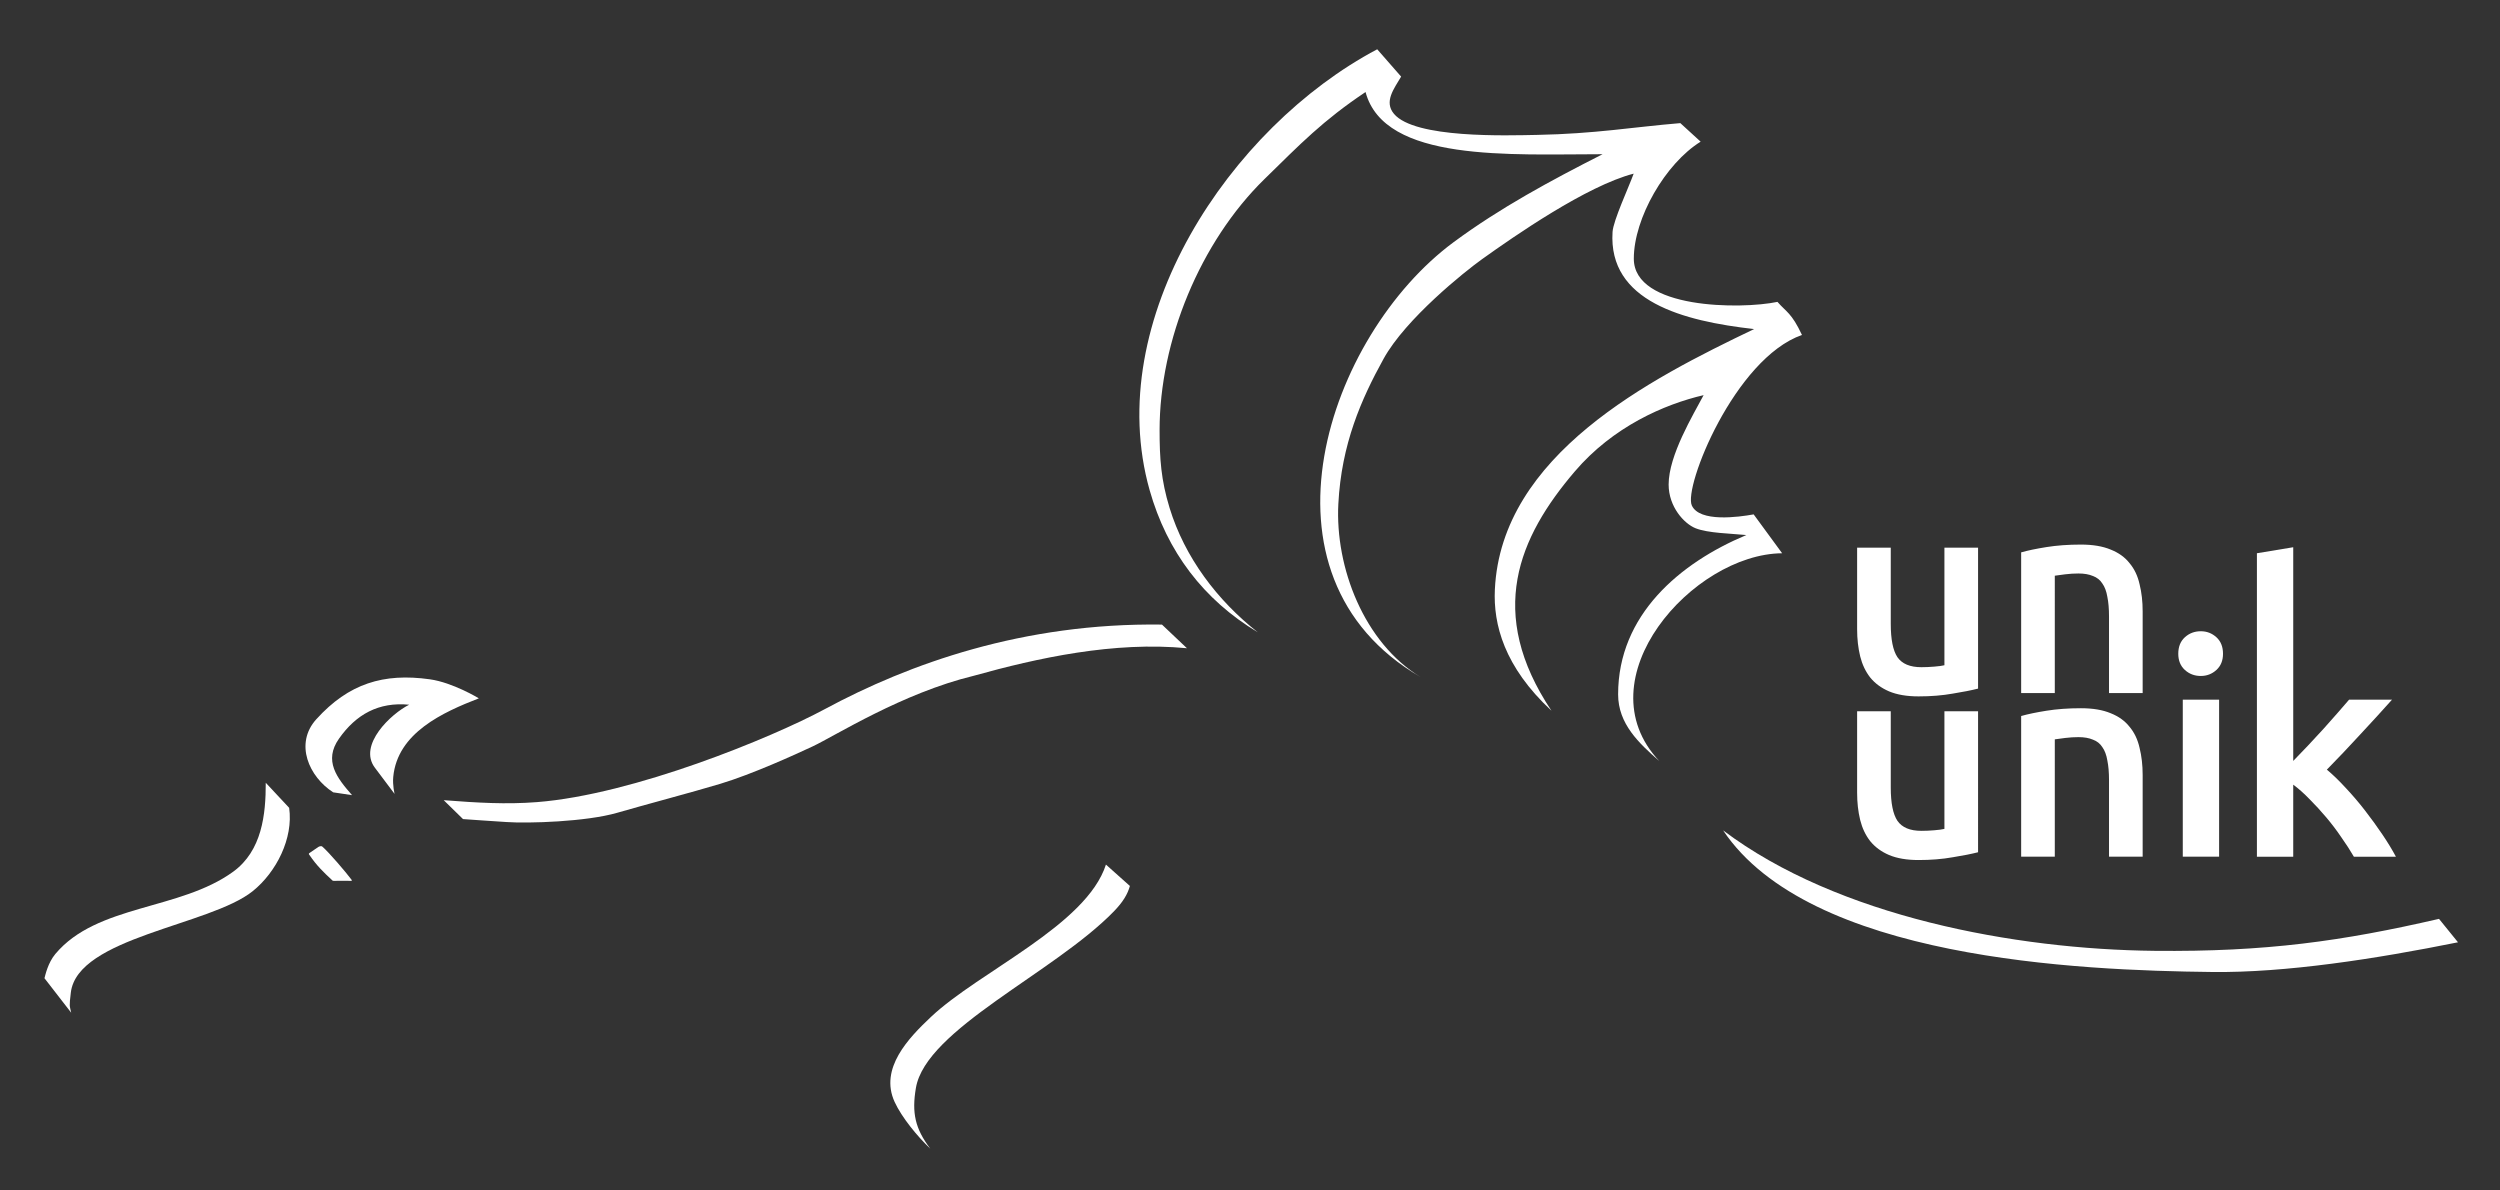 <?xml version="1.0" encoding="UTF-8" standalone="no"?>
<!-- Created with Inkscape (http://www.inkscape.org/) -->

<svg
   xmlns:dc="http://purl.org/dc/elements/1.1/"
   xmlns:cc="http://creativecommons.org/ns#"
   xmlns:rdf="http://www.w3.org/1999/02/22-rdf-syntax-ns#"
   xmlns:svg="http://www.w3.org/2000/svg"
   xmlns="http://www.w3.org/2000/svg"
   xmlns:sodipodi="http://sodipodi.sourceforge.net/DTD/sodipodi-0.dtd"
   xmlns:inkscape="http://www.inkscape.org/namespaces/inkscape"
   width="210mm"
   height="100mm"
   viewBox="0 0 210 100"
   version="1.1"
   id="svg9395"
   inkscape:version="0.92.1 r15371"
   sodipodi:docname="ununik_logo_white.svg">
  <rect x="0" y="0" width="210" height="100" fill="#333333" stroke="none"/>
  <defs
     id="defs9389" />
  <sodipodi:namedview
     id="base"
     pagecolor="#ffffff"
     bordercolor="#666666"
     borderopacity="1.0"
     inkscape:pageopacity="0.0"
     inkscape:pageshadow="2"
     inkscape:zoom="0.35"
     inkscape:cx="-284.28571"
     inkscape:cy="560"
     inkscape:document-units="mm"
     inkscape:current-layer="layer1"
     showgrid="false"
     inkscape:window-width="1920"
     inkscape:window-height="1001"
     inkscape:window-x="-9"
     inkscape:window-y="-9"
     inkscape:window-maximized="1" />
  <g
     inkscape:label="Vrstva 1"
     inkscape:groupmode="layer"
     id="layer1"
     transform="translate(0,-197)">
    <g
       inkscape:label="Vrstva 1"
       id="layer1-4"
       transform="matrix(1.076,0,0,1.076,-2.634,-24.238)"
       style="fill:#ffffff">
      <g
         id="g4551"
         transform="translate(-3.565,157.595)"
         style="fill:#ffffff">
        <g
           transform="matrix(0.265,0,0,0.265,5.565,-138.676)"
           id="layer1-8"
           style="fill:#ffffff">
          <g
             transform="matrix(3.123,0,0,-3.123,-531.02,1144.994)"
             id="g8457"
             style="fill:#ffffff">
            <path
               inkscape:connector-curvature="0"
               d="m 338.246,112.572 c -3.455,-0.724 -13.552,-0.687 -13.552,4.075 0,3.827 2.985,8.984 6.304,11.038 l -1.916,1.749 c -4.504,-0.375 -8.047,-1.008 -13.502,-1.111 -2.853,-0.053 -11.551,-0.354 -13.512,1.988 -0.958,1.144 -0.002,2.354 0.677,3.511 l -2.256,2.577 c -13.929,-7.37 -25.996,-25.553 -21.468,-41.583 1.639,-5.802 5.09,-10.347 10.203,-13.411 -3.819,3.004 -6.891,7.059 -8.322,11.739 -0.804,2.629 -0.941,4.636 -0.941,7.331 0,8.417 3.817,17.734 9.889,23.676 3.413,3.34 5.497,5.51 9.539,8.216 1.774,-6.645 13.681,-5.865 22.36,-5.865 -4.862,-2.471 -9.653,-5.045 -14.058,-8.302 -11.856,-8.767 -19.639,-31.429 -3.112,-41.018 -5.339,3.24 -8.065,10.35 -7.756,16.329 0.293,5.65 2.157,9.869 4.268,13.694 2.079,3.765 7.632,8.211 9.294,9.4 3.057,2.185 9.857,6.912 14.296,8.064 -0.46,-1.272 -1.922,-4.416 -1.992,-5.498 -0.419,-6.552 6.651,-8.409 13.355,-9.164 -9.854,-4.715 -23.86,-11.871 -24.457,-24.574 -0.154,-3.267 0.867,-7.272 5.34,-11.428 -6.18,9.241 -3.107,16.36 2.206,22.578 3.602,4.216 8.429,6.326 12.146,7.192 -0.985,-1.86 -3.3,-5.679 -3.3,-8.431 0,-2.1 1.459,-3.692 2.536,-4.123 1.171,-0.468 3.332,-0.497 4.796,-0.643 -6.269,-2.625 -12.097,-7.529 -12.097,-15.029 0,-2.782 1.961,-4.607 3.887,-6.293 -7.295,7.734 3.161,19.533 11.585,19.604 l -2.687,3.667 c -1.45,-0.262 -5.093,-0.76 -5.831,0.835 -0.806,1.74 4.051,13.871 10.389,16.089 -0.985,2.097 -1.471,2.151 -2.314,3.122"
               id="path7797"
               style="fill:#ffffff;fill-opacity:1;fill-rule:evenodd;stroke:none" />
            <path
               inkscape:connector-curvature="0"
               d="m 212.431,65.568 1.823,-1.784 c 1.375,-0.11 2.096,-0.136 4.111,-0.279 2.015,-0.142 7.508,0.02 10.457,0.88 2.507,0.731 7.04,1.925 9.698,2.726 2.964,0.893 6.993,2.72 8.716,3.53 2.11,0.991 8.452,5.029 15.207,6.665 5.985,1.672 13.228,3.26 20.098,2.594 l -2.357,2.232 c -13.082,0.177 -23.826,-3.678 -31.814,-7.981 -4.953,-2.668 -18.023,-8.059 -27.151,-8.767 -2.89,-0.225 -5.613,-0.063 -8.788,0.184"
               id="path7799"
               style="fill:#ffffff;fill-opacity:1;fill-rule:evenodd;stroke:none" />
            <path
               inkscape:connector-curvature="0"
               d="m 379.227,49.359 c 6.972,-0.082 15.471,1.242 23.212,2.803 l -1.792,2.21 c -9.096,-2.098 -16.32,-3.125 -26.843,-3.016 -13.095,0.136 -29.861,3.203 -40.689,11.364 8.131,-12.143 33.501,-13.213 46.111,-13.36"
               id="path7801"
               style="fill:#ffffff;fill-opacity:1;fill-rule:evenodd;stroke:none" />
            <path
               inkscape:connector-curvature="0"
               d="m 258.336,32.689 c -1.453,1.911 -1.757,3.404 -1.363,5.733 0.935,5.528 13.039,10.862 18.659,16.639 0.881,0.906 1.306,1.626 1.527,2.413 l -2.26,2.018 c -1.839,-5.738 -11.953,-10.072 -16.509,-14.374 -2.095,-1.977 -4.879,-4.846 -3.424,-8.016 0.668,-1.456 2.15,-3.262 3.37,-4.413"
               id="path7803"
               style="fill:#ffffff;fill-opacity:1;fill-rule:evenodd;stroke:none" />
            <path
               inkscape:connector-curvature="0"
               d="m 174.771,48.773 2.519,-3.251 c -0.148,0.728 -0.195,0.509 -0.034,1.886 0.611,5.231 13.121,6.328 17.163,9.58 2.218,1.784 3.846,4.979 3.433,7.859 l -2.207,2.362 c 0.008,-2.994 -0.36,-6.412 -3.065,-8.382 -5.028,-3.664 -12.855,-3.074 -16.782,-7.765 -0.703,-0.84 -0.944,-1.99 -1.028,-2.289"
               id="path7805"
               style="fill:#ffffff;fill-opacity:1;fill-rule:evenodd;stroke:none" />
            <path
               inkscape:connector-curvature="0"
               d="m 200.417,73.206 c -2.095,-2.314 -0.683,-5.442 1.591,-6.899 l 1.779,-0.266 c -1.438,1.634 -2.696,3.25 -1.235,5.328 1.611,2.293 3.741,3.482 6.622,3.204 -1.699,-0.844 -4.847,-3.799 -3.236,-5.942 l 1.859,-2.472 c 0,0 -0.2,0.824 -0.126,1.601 0.393,4.159 4.681,6.098 8.074,7.414 0,0 -2.434,1.489 -4.631,1.797 -4.351,0.608 -7.641,-0.393 -10.696,-3.766"
               id="path7807"
               style="fill:#ffffff;fill-opacity:1;fill-rule:evenodd;stroke:none" />
            <path
               inkscape:connector-curvature="0"
               d="m 199.712,60.509 c -0.007,-0.051 0.043,-0.095 0.078,-0.146 0.635,-0.937 1.278,-1.567 2.132,-2.357 0.019,-0.018 0.037,-0.035 0.069,-0.044 0.032,-0.009 0.071,-0.006 0.117,-0.005 0.372,0.011 0.956,0.009 1.423,0.002 0.1,-0.001 0.191,-0.015 0.22,0.014 0.029,0.029 0.017,0.047 -0.014,0.089 -0.473,0.644 -2.127,2.586 -2.753,3.123 -0.068,0.057 -0.117,0.043 -0.153,0.043 -0.037,0 -0.129,-0.011 -0.219,-0.068 -0.209,-0.132 -0.554,-0.374 -0.759,-0.519 -0.098,-0.07 -0.133,-0.081 -0.14,-0.131"
               id="path7809"
               style="fill:#ffffff;fill-opacity:1;fill-rule:evenodd;stroke:none" />
          </g>
        </g>
        <g
           style="fill:#ffffff;fill-opacity:1"
           inkscape:label="Layer 1"
           id="layer1-1"
           transform="matrix(0.091,0,0,0.091,148.706,30.249)">
          <g
             style="font-style:normal;font-variant:normal;font-weight:500;font-stretch:normal;font-size:238.52px;line-height:125%;font-family:Ubuntu;-inkscape-font-specification:'Ubuntu Medium';text-align:center;letter-spacing:0px;word-spacing:0px;text-anchor:middle;fill:#ffffff;fill-opacity:1;stroke:none"
             id="text6563">
            <path
               inkscape:connector-curvature="0"
               d="m 128.885,785.984 c -5.566,1.431 -12.801,2.862 -21.705,4.293 -8.905,1.59 -18.684,2.385 -29.338,2.385 -10.018,-10e-6 -18.446,-1.431 -25.283,-4.293 -6.679,-2.862 -12.085,-6.838 -16.219,-11.926 -3.975,-5.088 -6.838,-11.131 -8.587,-18.127 -1.749,-7.156 -2.624,-14.947 -2.624,-23.375 v -69.886 h 28.861 v 65.354 c -4.6e-5,13.357 1.908,22.898 5.724,28.622 3.975,5.724 10.813,8.587 20.513,8.587 3.498,2e-5 7.156,-0.159 10.972,-0.477 3.975,-0.318 6.917,-0.716 8.825,-1.193 V 665.054 h 28.861 v 120.929"
               style="fill:#ffffff;fill-opacity:1"
               id="path6598" />
            <path
               inkscape:connector-curvature="0"
               d="m 165.852,669.109 c 5.565,-1.59 12.801,-3.101 21.705,-4.532 8.905,-1.431 18.763,-2.147 29.576,-2.147 10.177,1.3e-4 18.684,1.431 25.522,4.293 6.837,2.703 12.244,6.599 16.219,11.687 4.134,4.93 6.996,10.972 8.587,18.127 1.749,6.997 2.624,14.709 2.624,23.136 v 70.125 h -28.861 v -65.593 c -9e-5,-6.678 -0.477,-12.323 -1.431,-16.935 -0.795,-4.77 -2.226,-8.587 -4.293,-11.449 -1.908,-3.021 -4.611,-5.168 -8.11,-6.44 -3.339,-1.431 -7.474,-2.147 -12.403,-2.147 -3.657,10e-5 -7.474,0.239 -11.449,0.716 -3.975,0.477 -6.917,0.875 -8.825,1.193 V 789.8 H 165.852 V 669.109"
               style="fill:#ffffff;fill-opacity:1"
               id="path6600" />
          </g>
          <g
             style="font-style:normal;font-variant:normal;font-weight:500;font-stretch:normal;font-size:238.52px;line-height:125%;font-family:Ubuntu;-inkscape-font-specification:'Ubuntu Medium';text-align:center;letter-spacing:0px;word-spacing:0px;text-anchor:middle;fill:#ffffff;fill-opacity:1;stroke:none"
             id="text6563-9">
            <path
               inkscape:connector-curvature="0"
               d="m 128.885,926.374 c -5.566,1.431 -12.801,2.862 -21.705,4.293 -8.905,1.59 -18.684,2.385 -29.338,2.385 -10.018,0 -18.446,-1.431 -25.283,-4.293 -6.679,-2.862 -12.085,-6.838 -16.219,-11.926 -3.975,-5.088 -6.838,-11.131 -8.587,-18.127 -1.749,-7.156 -2.624,-14.947 -2.624,-23.375 v -69.886 h 28.861 v 65.354 c -4.6e-5,13.357 1.908,22.898 5.724,28.622 3.975,5.724 10.813,8.587 20.513,8.587 3.498,2e-5 7.156,-0.159 10.972,-0.477 3.975,-0.318 6.917,-0.716 8.825,-1.193 V 805.445 h 28.861 V 926.374"
               style="fill:#ffffff;fill-opacity:1"
               id="path6603" />
            <path
               inkscape:connector-curvature="0"
               d="m 165.852,809.5 c 5.565,-1.59 12.801,-3.101 21.705,-4.532 8.905,-1.431 18.763,-2.147 29.576,-2.147 10.177,1.3e-4 18.684,1.431 25.522,4.293 6.837,2.703 12.244,6.599 16.219,11.687 4.134,4.93 6.996,10.972 8.587,18.127 1.749,6.997 2.624,14.709 2.624,23.136 v 70.125 h -28.861 v -65.593 c -9e-5,-6.678 -0.477,-12.323 -1.431,-16.935 -0.795,-4.77 -2.226,-8.587 -4.293,-11.449 -1.908,-3.021 -4.611,-5.168 -8.11,-6.44 -3.339,-1.431 -7.474,-2.147 -12.403,-2.147 -3.657,1e-4 -7.474,0.239 -11.449,0.716 -3.975,0.477 -6.917,0.875 -8.825,1.193 V 930.191 H 165.852 V 809.5"
               style="fill:#ffffff;fill-opacity:1"
               id="path6605" />
          </g>
          <g
             style="font-style:normal;font-variant:normal;font-weight:500;font-stretch:normal;font-size:257.536px;line-height:125%;font-family:Ubuntu;-inkscape-font-specification:'Ubuntu Medium';text-align:center;letter-spacing:0px;word-spacing:0px;text-anchor:middle;fill:#ffffff;fill-opacity:1;stroke:none"
             id="text6563-2">
            <path
               d="M 335.665,930.191 H 304.504 V 795.499 h 31.162 v 134.691 m 3.348,-174.094 c -5e-5,5.838 -1.889,10.473 -5.666,13.907 -3.777,3.434 -8.241,5.151 -13.392,5.151 -5.322,1.5e-4 -9.872,-1.717 -13.649,-5.151 -3.777,-3.434 -5.666,-8.069 -5.666,-13.907 -2e-5,-6.009 1.889,-10.73 5.666,-14.164 3.777,-3.434 8.327,-5.151 13.649,-5.151 5.151,2e-4 9.615,1.717 13.392,5.151 3.777,3.434 5.666,8.155 5.666,14.164"
               id="path6608"
               inkscape:connector-curvature="0"
               style="fill:#ffffff;fill-opacity:1" />
            <path
               d="m 399.26,848.037 c 3.949,-4.12 8.155,-8.499 12.619,-13.134 4.464,-4.807 8.842,-9.529 13.134,-14.164 4.292,-4.807 8.327,-9.357 12.104,-13.649 3.949,-4.464 7.297,-8.327 10.044,-11.589 H 483.989 c -8.585,9.615 -17.684,19.573 -27.299,29.874 -9.443,10.302 -18.972,20.345 -28.586,30.132 5.151,4.292 10.559,9.529 16.225,15.71 5.666,6.009 11.16,12.448 16.482,19.315 5.322,6.868 10.301,13.735 14.937,20.603 4.636,6.868 8.499,13.22 11.589,19.058 h -36.055 c -3.091,-5.322 -6.696,-10.902 -10.816,-16.74 -3.949,-5.837 -8.241,-11.503 -12.877,-16.997 -4.636,-5.494 -9.357,-10.645 -14.164,-15.452 -4.807,-4.979 -9.529,-9.185 -14.164,-12.619 v 61.809 H 368.098 V 669.862 l 31.162,-5.151 v 183.325"
               id="path6610"
               inkscape:connector-curvature="0"
               sodipodi:nodetypes="cccccccccccccccccccccc"
               style="fill:#ffffff;fill-opacity:1" />
          </g>
        </g>
      </g>
    </g>
  </g>
</svg>
